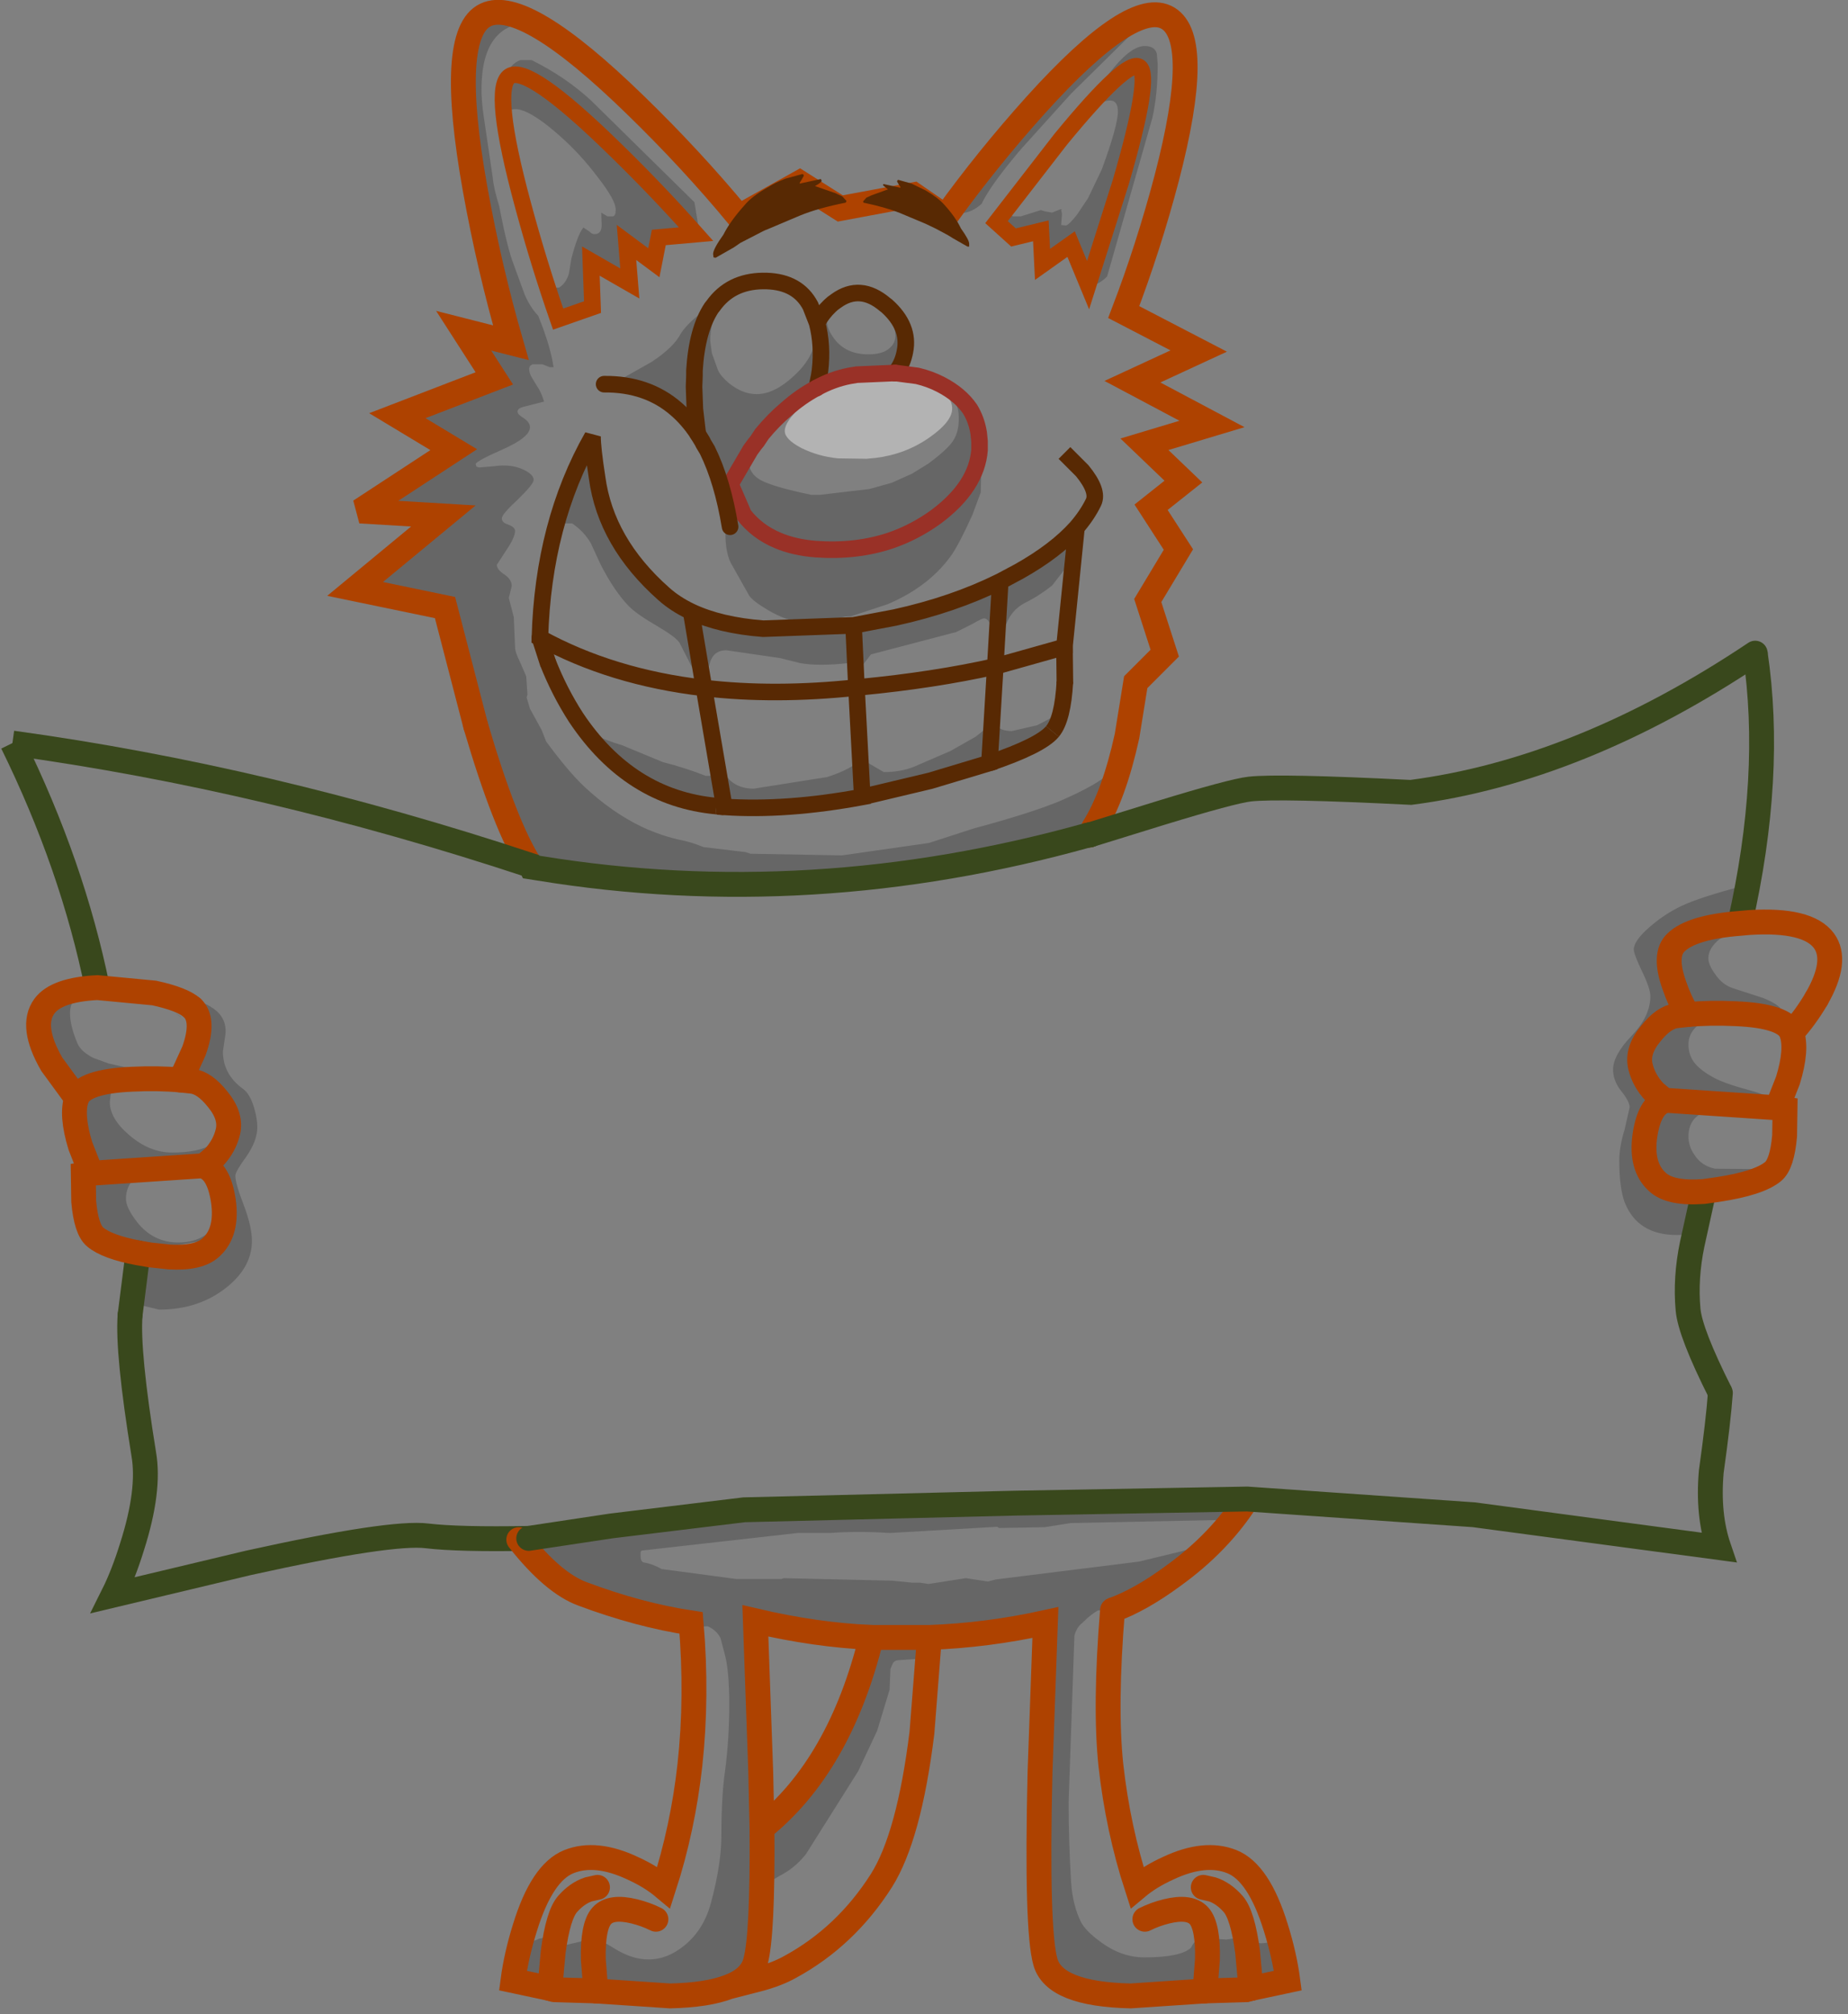 <?xml version="1.0" encoding="utf-8"?>
<svg version="1.1" id="Layer_1"
xmlns="http://www.w3.org/2000/svg"
xmlns:xlink="http://www.w3.org/1999/xlink"
xmlns:author="http://www.sothink.com"
width="223px" height="243px"
xml:space="preserve">
<rect width="100%" height="100%" fill="#808080" stroke="none"/>
<g id="355" transform="matrix(1, 0, 0, 1, 12.8, -323.25)">
<path style="fill:#000000;fill-opacity:0.2" d="M50,330.5L51.35 330.5Q55.4 332.5 58.5 335.35L71 347.65L71.45 350.4L71.45 351.15L70.55 351.75L67.6 352.3L66.5 352.65Q65.9 353.2 65.8 354.1L65.7 355.55L64.75 354.8Q64 354.15 63.45 354.15Q62.95 354.15 62.85 354.7L63 357.6L59.3 355.95Q59 355.95 58.75 356.55L58.5 357.45L58.6 359.7Q58.25 361 55.85 361.7L55.2 361.7Q54.5 361.55 54 361.1L52.75 356.45Q53.15 357.3 53.9 357.95L54.65 357.95Q55.5 357.45 55.85 356.25L56.15 354.45Q56.9 351.55 57.6 350.7L58.35 351.2Q58.6 351.5 58.95 351.5Q59.8 351.5 59.8 350.4L59.75 348.9L60.5 349.35L61.2 349.35Q61.5 349.25 61.5 348.55Q61.5 347.4 59.35 344.65Q57.25 341.85 54.7 339.6Q48.75 334.35 48 337.75L47.7 335.3Q47.7 333.95 48.1 332.75Q48.7 330.95 50 330.5M46.65,344.6Q46.75 345.9 47.45 348.15Q48.4 353.15 49.2 355.2L50.5 358.75Q51.15 360.3 52.15 361.35L52.75 362.9Q53.7 365.55 54 367.55L53.55 367.55L52.65 367.2L51.45 367.2L51.15 367.4L51.05 367.7Q51.05 368.25 51.35 368.75L51.95 369.75Q52.5 370.5 52.85 371.7L50.5 372.3Q49.65 372.5 49.65 372.9Q49.65 373.25 50.4 373.7Q51.15 374.2 51.15 374.8Q51.15 376 47.9 377.45Q44.6 378.9 44.6 379.25L44.7 379.55L45 379.65L46.8 379.5Q48.85 379.2 50.35 379.9Q51.6 380.5 51.6 381.15Q51.6 381.65 49.7 383.5Q47.75 385.3 47.75 385.8Q47.75 386.3 48.55 386.55Q49.35 386.85 49.35 387.3Q49.35 388.1 48.25 389.7L47.15 391.4Q47.15 391.95 48.05 392.55Q48.95 393.15 48.95 393.95L48.6 395.4L49.2 397.7L49.35 401.25Q49.35 401.95 49.9 403L50.7 404.85L50.85 407.05L50.75 407.4L51.15 408.75L52.55 411.3L53.1 412.7Q55.75 416.3 57.65 418.1Q61 421.25 64.65 423Q67.1 424.15 69.6 424.65Q70.75 424.9 72.1 425.45L77.15 426.05L77.75 426.25L88.8 426.45L99.3 424.95L104.7 423.2Q111.6 421.35 115.2 419.85Q118.4 418.45 120.1 417.3L122.4 415.4Q121 420.25 119.15 423.15L118.75 423.75L118.5 424L118.65 424L126 421.75L124.75 422.6Q120.65 425.75 106.1 428.15Q94.3 430.1 84.1 430.5L74 430.5Q57.75 429.1 51.5 426.85L50.5 426.5Q48.1 422.15 45.35 413.35L45.2 413.3L45.1 413.1L45.2 412.85L44.65 410.9L44.6 410.9L44.55 410.65L44.55 410.6L43.6 406.95L43.45 406.9L43.35 406.65L43.45 406.4L42.6 403.05L42.45 403L42.35 402.55L42.4 402.35L42.3 402.15L42.35 402.05L40.9 396.55L30.05 394.3L40.7 385.5L30.65 384.9L41.95 377.5L35.15 373.4L46.85 368.9L43.15 363.15L48.85 364.6Q46.25 355.6 44.55 346.15Q41.15 327.25 45.8 325.05Q47.8 324.1 51.4 325.95Q45.3 326 45.3 334.05Q45.3 335.5 45.6 337.5L46.65 344.6M80.45,357.6L82.35 357.7L84.75 359.4L85.25 360.65L85.3 361.1L84.6 359.85Q83.6 358.85 82.5 358.5L78.7 357.75L80.45 357.6M62.05,369.05L65.85 366.9Q68.5 365.15 69.35 363.5Q70.2 362.15 72.6 360.4Q73.75 359.55 74.9 359L74.25 359.8Q72.9 361.85 72.9 364.35L73.1 365.85L73.8 367.8Q74.05 368.55 75.25 369.55Q76.85 370.8 78.5 370.8Q80.65 370.8 83 368.6Q85.7 366.15 85.7 363.15L85.45 361.65L86.05 361.8L87.35 360.55L88 360.1Q87 360.95 87 362Q87 362.95 87.85 364.1Q89.25 366 92 366Q93.9 366 94.7 365.1Q95.25 364.55 95.25 363.75Q95.25 362.65 94.4 361.2Q93.7 360 92.6 359.45Q94.7 359.85 95.5 361.75Q95.9 362.75 95.9 364.65L95.75 366.15Q95.7 367 96.15 367.7Q98.65 368.25 101.85 370.25Q102.9 370.95 103.8 372.4L104.1 372.9Q104.15 373.5 104.9 374.7L105.3 376.55L105.6 380.35L105.55 382.65L104.55 385.35Q102.8 389.2 101.85 390.45Q99.15 394.1 94.3 396.15L89.9 397.6L89.15 397.65L88.1 397.95L83.9 398.25Q82.3 398.25 79.95 396.9Q78 395.75 77.6 395.1L75.35 391.1Q74.65 389.6 74.75 387Q74.85 384.25 74.4 383L72.85 379Q71.85 376.7 70.65 375Q68.7 372.25 66.35 371L62.05 369.05M52.35,355.05L50.4 348.85L51.9 353.15L52.35 355.05M59.45,382.8L62.1 388.8Q63.1 391.65 67.25 394.8Q69.95 396.8 71.5 397.4Q74.35 398.45 80.55 399L84.9 399.05L85.9 399.15L87.8 398.8L87.95 398.75L93.95 398.1L95.4 397.8L108.5 393Q116.85 388.1 118.65 384.8L117.25 387.55Q116.75 388.65 116.75 390L117.45 393.25Q117.45 393.95 116.7 395.3L116.45 397.4L116.45 401.5L116.4 401.45L116.25 399.45L115.95 399.35L115.9 399.4L115.8 397.7Q115.8 395.85 116.6 391.75L116.55 391.5L116.1 391.4L114.15 393.9Q112.5 395.2 110.85 396Q109.25 396.85 108.6 398.6Q107.9 400.55 107.4 400.95L106.95 399.15Q106.5 397.85 105.95 397.85Q105.7 397.85 104.5 398.55L102.6 399.5L92.3 402.2L90.45 404.6L90.2 404.55L90.05 403.8L89.55 403.25Q86 403.65 83.75 403.25L81.35 402.65L74.85 401.7Q73.55 401.7 73.05 402.75Q72.8 403.2 72.3 405.45Q71.25 404.9 70.45 403.25L69.2 400.8Q68.75 400.1 66.45 398.75Q63.95 397.3 63.05 396.35Q61.35 394.6 59.7 391.4L58.5 388.8Q57.7 387.4 56.25 386.4L55.35 386.4L54.55 387.1L54.35 387.35Q54.05 387.45 53.75 387.7L56.6 379.3Q57.15 377.85 58.4 376.8L58.7 379.8Q58.95 381.6 59.45 382.8M78.95,381.15Q80.5 382 85.1 382.95L86.15 382.95L92.1 382.25L94.8 381.5L97.25 380.4L99.2 379.2Q101.5 377.5 102.2 376.45Q102.9 375.4 102.9 373.75Q102.9 372.3 102.35 371.7L99.3 369.45Q98 368.85 96.8 368.6Q94.6 368.15 90.6 368.6Q88.55 368.9 86.45 370.05Q81.6 372.75 79.75 374.45Q77.55 376.5 77.55 378.85Q77.55 380.35 78.95 381.15M123.8,327.3L116.45 334.55L110.4 341.25Q106.7 345.6 105.65 347.85Q104.4 348.95 103.2 348.95L102.45 348.75L102.2 348.2Q106.85 341.85 112.2 335.9Q123.95 322.9 128.15 325.45L126.5 325.9Q124.6 326.5 123.8 327.3M125.35,328.8Q126.55 328.8 126.8 329.75L126.9 331Q126.9 334.65 126.25 337.5L120.8 356.6Q120 357.45 118.5 357.95L117.35 355.65Q116.6 354 115.7 353.15L115.35 353.15Q113.45 354.75 112.85 354.75L112.65 354.7L112.7 352.9Q112.75 351.9 111.75 351.35L110.7 351.3L108.95 351.55L108 350.45L107.25 349.9L108.65 348.45L110.05 346.6Q109.1 348.25 109.1 348.7Q109.1 349.05 109.4 349.35L110.4 349.35L112.8 348.6L113.3 348.75L114.15 348.9L115.15 348.5Q115.5 348.5 115.25 348.6L115.35 349.05L115.25 350.4L115.8 350.45Q116.15 350.45 117.2 349.1L118.5 347.15L120.15 343.7Q122.1 338.4 122.1 336.7Q122.1 335.2 120.85 335.4Q119.75 335.6 117 337.25L119.7 334.05Q120.65 332.55 121.7 331.3Q123.8 328.8 125.35 328.8M198.15,429.95L197.2 434.55L196.4 435.3L196.4 435.65L194.7 436.55Q193.35 437.65 193.35 438.85Q193.35 439.65 194.15 440.75Q195.05 442.1 196.4 442.5L199.95 443.65Q202.2 444.55 202.4 445.5L198.95 445.8L196.7 445.35Q194.95 445.35 193.2 446.25Q190.95 447.35 190.95 449.25Q190.95 450.45 191.55 451.3Q192.2 452.25 193.8 453.15Q195.05 453.9 198.2 454.75Q200.75 455.45 200.75 455.85L200.05 456.6Q199.35 457.05 198.45 457.05Q195.9 456.75 194.2 457.05Q190.95 457.55 190.95 460.35Q190.95 461.55 191.65 462.55Q192.5 463.9 194.15 464.25L199.95 464.3L201.55 464.15L201.15 464.6Q199.45 466 194.55 466.75L192.8 467L191.65 472.2L189.55 472.25Q184.8 472.25 183.25 468.3Q182.6 466.55 182.6 463.25Q182.6 461.6 183.25 459.5L183.85 456.85Q183.85 456.15 182.85 454.9Q181.85 453.65 181.85 452.3Q181.85 450.55 184.1 448.2Q186.35 445.85 186.35 443.45Q186.35 442.5 185.35 440.45Q184.35 438.35 184.35 437.8Q184.35 436.75 186.25 435.1Q187.8 433.75 189.5 432.85Q191.55 431.75 196.35 430.45L198.15 429.95M109.3,411.45L112.35 410.75L114.35 409.7L115.05 408.9L114.6 409.95L113.2 412.05Q112.1 413.25 110.25 413.85Q106.6 414.65 102.6 416.1L94.5 418.35L85.35 420.15L81.45 420.5L81.2 420.35L72.5 419.9Q69.4 419.5 67.55 418.4L65.45 417.35Q64.95 417.2 64.3 416.6L63.3 415.8Q61.3 414.5 59.85 413L58.75 411.75Q60.3 412.6 62.25 413.15L67.2 415.2Q69.8 415.85 72.35 416.85L73.2 416.85L73.85 415.8L75.3 417.4Q76.4 418.4 78.15 418.4L87 417Q90 416.05 91.1 414.8L93.85 416.4Q95.9 416.4 97.5 415.75L101.9 413.85L104.9 412.15Q106.4 411.05 106.95 410.15L107.45 410.85Q108.1 411.45 109.3 411.45M0.55,442.7L1.45 442.7L-1.7 443.15Q-2 442.4 -2.85 443L-3.8 443.85Q-4.35 444.4 -4.35 445.5Q-4.35 447 -3.45 449.15Q-3 450.15 -1.5 450.9L0.3 451.55L2.5 452.05L1.05 453.6L0.65 454.4L0.45 456.2Q0.45 458.2 2.8 460.2Q5.25 462.3 7.95 462.3Q11.2 462.3 12.75 461.3Q11.85 462.25 11.85 462.8L12 463.9L10.5 463.65Q2.4 463.65 2.4 467.9Q2.4 468.95 3.75 470.7Q5.7 473.15 8.7 473.15Q11.8 473.15 13.3 470.9L13.85 469.95L13.85 470.3Q13.85 472.4 11 473.05L5.6 474L3.85 474.5L3.85 474.4Q0.15 473.7 -1.3 472.5Q-2.4 471.6 -2.7 468.2L-2.75 464.95L-1.8 464.8L-3.1 461.5Q-4.25 457.75 -3.55 455.75L-6.55 451.65Q-9.2 447.05 -7.45 444.65Q-6.15 442.85 -2 442.5L0.05 442.6L0.55 442.7M9.25,444.15Q10.35 444.6 10.35 445.9L10.3 446.3L10.2 446.35L10.05 445.85L9.5 445.2L9.2 444.45Q8.9 444.1 7.35 443.7L9.25 444.15M6.8,444.3L7.8 444.45L7.05 444.45L6.8 444.3M11.6,445.8Q11.6 444.65 11.1 444Q12.9 444.65 13.7 445.6Q14.55 446.6 14.4 448.05L14.1 450.1Q14.1 452.85 16.5 454.6Q17.35 455.2 17.85 456.85Q18.25 458.2 18.25 459.25Q18.25 460.85 16.95 462.75Q15.6 464.6 15.6 465.1Q15.6 466 16.6 468.6Q17.6 471.25 17.6 472.95Q17.6 476.15 14.5 478.6Q11.15 481.25 6.4 481.25L3.1 480.45L3.65 476L6 475.35L8.9 475.1Q10.05 475.2 11.5 474.6Q13.7 473.7 14.5 472.7Q15.1 471.9 15.1 470.5L13.25 462.85Q13.25 462.4 14.45 461.4Q15.6 460.45 15.6 459.15Q15.6 456.6 12.75 453.95L9.85 451.55L10.75 449.4Q11.6 447.1 11.6 445.8M9,445.95L8.45 445.55L8.55 445.6L9.05 445.95L9 445.95M8.95,452.5L8.15 452.1L7.85 452L8.45 451.85L8.95 452.5M14.1,458.65L14.05 457.75L14.35 459.1L13.8 460.15L14.1 458.65M64.5,510.9Q64.5 511.7 64.9 511.75Q66 511.95 67.05 512.55L76.05 513.75L81.5 513.75L81.75 513.65L94.85 513.95L97.35 514.2L98.25 514.2L99.25 514.35L103.75 513.65L106.4 514.05L107.4 513.8L124.65 511.65L129.8 510.4Q133 509.55 133.85 509Q131.6 511.35 128.8 513.35Q125 516.15 121.75 517.4L119.7 517.55Q118.9 517.95 117.8 519.05Q117.1 519.6 116.85 520.6L116.15 540.7Q116.15 545.25 116.45 550.35Q116.65 553.15 117.65 555.15Q118.2 556.2 119.9 557.45Q122.45 559.4 125.3 559.4Q129.65 559.4 130.9 558.25Q131.6 556.95 132.5 556.65L133.7 557.15L135.2 557.25L136.55 557.05L136.8 556.8L137.6 557.25L139.3 557.7Q140.65 557.7 141.45 556.95L141.5 556.95Q142.25 559.65 142.6 562.2L137.95 563.2L137.6 563.3L123.65 564.05Q114.45 563.85 113.35 559.95Q112.25 556.1 112.7 537.05L113.35 519Q106.3 520.55 99.35 520.8L99.15 523.3L95.55 523.55Q95.1 523.6 94.9 524L94.65 524.6L94.55 527.1L93.05 532.05L90.75 536.95L84.45 546.95Q83.25 548.45 81.75 549.3Q81.55 549.4 80.8 549.85L79.55 550.4L79.3 550.95L79.25 551.6Q78.45 558.2 78.45 561.65L78.45 562.1L75.15 562.95Q72.55 563.95 68.05 564.05L54.1 563.3L49.1 562.2Q49.4 559.95 50.05 557.5L50.65 557.55Q51.45 557.55 52.25 557.15L53.25 556.95L53.95 557.45L55.5 557.9L57.25 557.5L58.35 556.95Q59.1 556.95 61.3 558.3Q63.45 559.65 65.45 559.65Q67.75 559.65 69.8 557.95Q72.2 556 73.05 552.6Q74.25 548.05 74.25 544.7Q74.25 539.9 74.7 536.85Q75.2 533.05 75.2 528.85Q75.2 524.65 74.6 522.6L74.15 520.9Q73.7 519.95 72.6 519.45L70.65 519.55L70.6 519.05Q64.3 518.1 57.5 515.55Q54.35 514.4 50.5 510.1L51 509.95Q54.75 508.85 58.5 508.25L95.75 504.85L110 504.85L122.55 504.25L123.25 504.35L136.85 504.5L137.35 504.6L135.9 506.6L116.4 507L113.25 507.5L107.75 507.6L107.55 507.45L94.55 508.2Q90.8 507.95 87.3 508.2L83.45 508.2L64.8 510.3Q64.5 510.3 64.5 510.6L64.5 510.9M79.15,543.8Q88.55 536.25 92.35 520.8Q85.6 520.5 78.35 518.8L79.15 543.8" />
<path style="fill:#FFFFFF;fill-opacity:0.4" d="M87.65,369.8Q89.1 368.8 92.55 368.35Q97.55 368.3 100.15 369.85Q102.1 371.05 102.1 372.55Q102.1 374.1 99.4 376Q96.5 378.05 92.85 378.5L91.75 378.6L88.3 378.55Q85.9 378.3 83.9 377.3Q81.9 376.25 81.9 375.25Q81.9 373.85 85 371.3Q85.25 371.05 86.2 370.6L87.65 369.8" />
<path style="fill:none;stroke-width:3;stroke-linecap:round;stroke-linejoin:miter;stroke-miterlimit:3;stroke:#AE4200;stroke-opacity:1" d="M51.2,427.65Q48.15 422.9 44.6 410.8" />
<path style="fill:none;stroke-width:3;stroke-linecap:round;stroke-linejoin:miter;stroke-miterlimit:3;stroke:#39481C;stroke-opacity:1" d="M2.9,481.9L3.85 474.4" />
<path style="fill:none;stroke-width:3;stroke-linecap:butt;stroke-linejoin:miter;stroke-miterlimit:3;stroke:#39481C;stroke-opacity:1" d="M199,402.05Q201.2 416.8 197.15 434.65M192.8,467L191.4 473.35Q190.55 477.45 190.9 481.25Q191.15 484.05 194.8 491.3M-1.05,442.4Q-4.05 427.65 -11.3 412.9" />
<path style="fill:none;stroke-width:3;stroke-linecap:butt;stroke-linejoin:miter;stroke-miterlimit:3;stroke:#AE4200;stroke-opacity:1" d="M137.7,504.1Q134.35 509.35 128.8 513.35Q124.8 516.3 121.45 517.5" />
<path style="fill:none;stroke-width:3;stroke-linecap:round;stroke-linejoin:miter;stroke-miterlimit:3;stroke:#AE4200;stroke-opacity:1" d="M44.6,410.8L40.9 396.55L30.05 394.3L40.7 385.5L30.65 384.9L41.95 377.5L35.15 373.4L46.85 368.9L43.15 363.15L48.85 364.6Q46.25 355.6 44.55 346.15Q41.15 327.25 45.8 325.05Q50.45 322.85 63.85 335.9Q70.6 342.45 76.35 349.4L83.7 345.3L88.6 348.4L97.45 346.75L101.3 349.4Q106.35 342.4 112.2 335.9Q123.95 322.9 128.15 325.45Q132.35 328 128 344.7Q125.8 353.05 122.8 360.9L131.85 365.6L123.85 369.3L133.45 374.4L125.3 376.85L130 381.35L126.1 384.45L129.4 389.55L125.7 395.7L127.75 402.05L124.25 405.55L123.2 412.05Q121.6 419.3 119.15 423.15" />
<path style="fill:none;stroke-width:2;stroke-linecap:round;stroke-linejoin:miter;stroke-miterlimit:3;stroke:#AE4200;stroke-opacity:1" d="M61.25,341.1Q66.45 346.15 71.2 351.5L66.7 351.9L66.1 354.95L62.8 352.5L63.2 357.45L58.5 354.75L58.7 360.3L54.55 361.75Q52.2 355 50.3 347.95Q46.5 333.9 48.7 332.45Q50.9 331 61.25 341.1M122.45,345.2L118.5 357.65L116.45 352.7L113 355.15L112.8 351.1L109.5 351.9L107.45 350.05L115.2 340.05Q123.25 330.25 124.7 331.35Q126.15 332.5 122.45 345.2" />
<path style="fill:none;stroke-width:2;stroke-linecap:butt;stroke-linejoin:miter;stroke-miterlimit:3;stroke:#582903;stroke-opacity:1" d="M114.2,411.5Q115.45 410 115.7 405.5M73.65,420.5Q63.2 419.55 56.7 409.8Q54.7 406.7 53.3 403.15" />
<path style="fill:none;stroke-width:2;stroke-linecap:round;stroke-linejoin:miter;stroke-miterlimit:3;stroke:#AE4200;stroke-opacity:1" d="M95.2,368.25L95.25 368.25" />
<path style="fill:none;stroke-width:3;stroke-linecap:butt;stroke-linejoin:miter;stroke-miterlimit:3;stroke:#AE4200;stroke-opacity:1" d="M53.75,563.2L54.1 563.3" />
<path style="fill:none;stroke-width:3;stroke-linecap:round;stroke-linejoin:miter;stroke-miterlimit:3;stroke:#AE4200;stroke-opacity:1" d="M190.85,445.65Q189.9 444.05 189.25 442.15Q187.9 438.4 189.45 436.95Q191.35 435.1 197.15 434.65L198.25 434.55Q205.35 434.1 207.3 436.75Q209.05 439.15 206.4 443.75M53.55,563.15L53.95 558.75Q54.55 554.25 55.7 552.95Q56.85 551.65 58.2 551.2L59.3 550.95M118.5,424L118.65 424M-3.55,455.75L-6.55 451.65Q-9.2 447.05 -7.45 444.65Q-6 442.65 -1.05 442.4L5.8 443.05Q9.25 443.8 10.4 444.85M138.15,563.15L137.75 558.75Q137.15 554.25 136 552.95Q134.85 551.65 133.5 551.2L132.4 550.95" />
<path style="fill:none;stroke-width:3;stroke-linecap:round;stroke-linejoin:miter;stroke-miterlimit:3;stroke:#39481C;stroke-opacity:1" d="M51,508.85L49.8 509M118.8,423.95L127.2 421.35Q135.85 418.7 138 418.45Q141.45 418.05 157.45 418.85Q177.85 416.2 199 402.05M51,508.85Q42.55 509 38.75 508.55Q34.4 508 17.2 511.8L0.85 515.7Q2.1 513.2 3.15 509.8Q5.3 503.05 4.55 498.7Q2.55 486.35 2.9 481.9" />
<path style="fill:none;stroke-width:2;stroke-linecap:round;stroke-linejoin:miter;stroke-miterlimit:3;stroke:#582903;stroke-opacity:1" d="M71.4,375.6L71.05 372.6L70.95 369.9L71 368.6L71 367.95Q71.3 363.05 73.05 360.4L73.25 360.15Q75.35 357.2 79.25 357.15Q83.15 357.1 84.8 359.8L85 360.15L85.8 362.2Q86.4 361.05 87.35 360.15Q87.65 359.85 88.1 359.55Q91 357.45 94 360L94.2 360.15Q97 362.65 96.4 365.65Q96.15 367 95.45 367.95L95.2 368.25M85.75,370.05L86.05 368.6L86.15 367.95Q86.5 364.9 85.8 362.2M70.6,397.05L72.15 406.25Q61 404.95 52.35 400.2Q52.75 386.35 58.7 375.9Q58.7 377.3 59.25 380.85Q60.3 388.7 67.3 394.9Q68.7 396.15 70.6 397.05Q74.1 398.7 79.3 399.1L90.2 398.7L95.2 397.75Q102.25 396.2 107.9 393.4L110.15 392.2Q114.6 389.7 117.1 386.9L115.65 401.25L115.65 401.3L107.3 403.65L106.6 415.3L99.45 417.45L91.25 419.4M90.2,398.7L90.55 406.2L91.05 406.15Q99.9 405.3 107.3 403.65L107.9 393.4M90.55,406.2Q80.65 407.25 72.15 406.25L74.6 420.6Q82.1 421.1 91.25 419.4L90.55 406.2" />
<path style="fill:none;stroke-width:2;stroke-linecap:round;stroke-linejoin:miter;stroke-miterlimit:3;stroke:#993127;stroke-opacity:1" d="M95.25,368.25L97.9 368.6Q99.4 368.95 100.75 369.65Q103.05 370.85 104.25 372.6Q105.05 373.9 105.3 375.5L105.4 376.5L105.4 376.8L105.4 377.55Q105.05 381.95 100.15 385.6Q97.6 387.45 94.7 388.45Q90.55 389.85 85.65 389.5Q83.05 389.3 81.05 388.45Q78.55 387.4 76.95 385.35L75.35 381.65L77.75 377.55L78.3 376.8L78.55 376.5L79.15 375.6Q80.55 373.9 82.1 372.6Q83.85 371.05 85.75 370.05" />
<path style="fill:none;stroke-width:2;stroke-linecap:butt;stroke-linejoin:miter;stroke-miterlimit:3;stroke:#582903;stroke-opacity:1" d="M117.1,386.9Q118.4 385.4 119.15 383.85Q119.8 382.5 117.8 380.05L115.65 377.9M106.6,415.3Q112.8 413.2 114.2 411.5M74.6,420.6L73.65 420.5" />
<path style="fill:none;stroke-width:2;stroke-linecap:round;stroke-linejoin:miter;stroke-miterlimit:3;stroke:#582903;stroke-opacity:1" d="M60.1,369.6Q65.3 369.55 68.8 372.6Q70.25 373.85 71.4 375.6M53.3,403.15L52.35 400.2M75.3,386.8Q74.4 381.3 72.55 377.55L72.1 376.8L71.95 376.5L71.4 375.6M115.7,405.5L115.65 401.3" />
<path style="fill:none;stroke-width:2;stroke-linecap:round;stroke-linejoin:miter;stroke-miterlimit:3;stroke:#993127;stroke-opacity:1" d="M85.75,370.05Q87.65 369 89.7 368.6L90.6 368.45L95.2 368.25" />
<path style="fill:none;stroke-width:3;stroke-linecap:round;stroke-linejoin:miter;stroke-miterlimit:3;stroke:#AE4200;stroke-opacity:1" d="M206.4,443.75Q205.05 446.05 203.4 447.85M49.8,509Q53.95 514.25 57.5 515.55Q64.3 518.1 70.6 519.05Q71.35 527.95 70.45 536.2Q69.6 543.85 67.3 550.95Q65.75 549.65 63.55 548.65Q59.1 546.55 55.85 547.85Q52.6 549.15 50.55 555.8Q49.5 559.15 49.1 562.2L53.55 563.15M10.4,444.85Q11.95 446.3 10.6 450.05L9 453.55M66.35,554.8Q65.15 554.2 63.75 553.85Q60.9 553.15 59.8 554.4Q58.7 555.65 58.8 559.7L59.1 563.45M54.1,563.3L59.1 563.45M121.45,517.5Q120.5 529.1 121.25 536.2Q122.1 543.85 124.4 550.95Q125.95 549.65 128.15 548.65Q132.6 546.55 135.85 547.85Q139.1 549.15 141.15 555.8Q142.2 559.15 142.6 562.2L138.15 563.15M125.35,554.8Q126.55 554.2 127.95 553.85Q130.8 553.15 131.9 554.4Q133 555.65 132.9 559.7L132.6 563.45" />
<path style="fill:none;stroke-width:3;stroke-linecap:round;stroke-linejoin:miter;stroke-miterlimit:3;stroke:#AE4200;stroke-opacity:1" d="M203.4,447.85Q204.1 449.85 202.95 453.6L201.65 456.9L202.6 457.05L202.55 460.3Q202.25 463.7 201.15 464.6Q199.45 466 194.55 466.75L192.8 467Q188.75 467.3 187.2 465.85Q185.15 464 185.7 460.2Q186.25 456.6 188.1 456.05L186.85 455Q185.55 453.6 185.15 451.9Q184.7 450 186.4 447.95Q187.95 446 189.45 445.8L190.85 445.65Q193.55 445.4 196.65 445.55Q202.65 445.8 203.4 447.85M188.1,456.05L188.25 456L201.65 456.9M9,453.55L10.4 453.7Q11.9 453.9 13.45 455.85Q15.15 457.9 14.7 459.8Q14.3 461.5 13 462.9L11.75 463.95Q13.6 464.5 14.15 468.1Q14.7 471.9 12.65 473.75Q11.2 475.1 7.65 474.9L5.3 474.65L3.85 474.4Q0.15 473.7 -1.3 472.5Q-2.4 471.6 -2.7 468.2L-2.75 464.95L-1.8 464.8L-3.1 461.5Q-4.25 457.75 -3.55 455.75Q-2.8 453.7 3.2 453.45Q6.3 453.3 9 453.55M11.75,463.95L11.6 463.9L-1.8 464.8M79.15,543.8Q88.55 536.25 92.35 520.8Q85.6 520.5 78.35 518.8L79 537.05L79.15 543.8Q79.25 556.85 78.35 559.95Q77.8 561.95 75.15 562.95L78.65 562.05Q80.95 561.45 82.55 560.55Q89.25 556.9 93.55 550.15Q96.9 544.85 98.45 532.3L99.35 520.8L92.35 520.8M59.1,563.45L68.05 564.05Q72.55 563.95 75.15 562.95M138.15,563.15L137.95 563.2L137.6 563.3L132.6 563.45L123.65 564.05Q114.45 563.85 113.35 559.95Q112.25 556.1 112.7 537.05L113.35 519Q106.3 520.55 99.35 520.8" />
<path style="fill:none;stroke-width:3;stroke-linecap:round;stroke-linejoin:miter;stroke-miterlimit:3;stroke:#39481C;stroke-opacity:1" d="M194.8,491.3Q194.55 494.75 193.7 500.8Q193.25 506 194.6 509.95L165.05 506L137.7 504.1L109.65 504.6L77 505.4L60.95 507.35L51 508.85M118.65,424L118.8 423.95" />
<path style="fill:none;stroke-width:3;stroke-linecap:round;stroke-linejoin:miter;stroke-miterlimit:3;stroke:#39481C;stroke-opacity:1" d="M118.8,423.95L118.5 424" />
<path style="fill:none;stroke-width:3;stroke-linecap:butt;stroke-linejoin:miter;stroke-miterlimit:3;stroke:#39481C;stroke-opacity:1" d="M118.5,424Q85.05 433.35 52.25 428L51.3 427.85L51.2 427.65Q19.3 417.1 -11.3 412.9" />
<path style="fill:none;stroke-width:3;stroke-linecap:butt;stroke-linejoin:miter;stroke-miterlimit:3;stroke:#AE4200;stroke-opacity:1" d="M53.55,563.15L53.75 563.2" />
<path style="fill:#582903;fill-opacity:1" d="M78.3,351.65L76.55 352.55L75.75 353.1L73.55 354.35L73.3 354.3L73.25 353.9Q73.25 353.3 74.5 351.55Q75.3 349.95 77.05 348Q77.95 346.9 79.95 345.8Q80.7 345.3 82 344.8L84 344.25L84.15 344.3L84.2 344.45L83.95 344.9L83.7 345.3L83.7 345.4L86.25 344.85L86.35 345.05Q86.35 345.25 85.55 345.7L88 346.55L88.85 346.95L89.35 347.5L89.25 347.7Q85.95 348.35 83.75 349.25L79.85 350.9Q79.4 351.05 78.3 351.65M93.8,345.45L95.85 345.9L95.85 345.8L95.65 345.5L95.45 345.15L95.5 345L95.6 344.95L97.2 345.4L98.85 346.2Q100.4 347.1 101.15 347.95Q102.55 349.5 103.15 350.8Q104.15 352.2 104.15 352.65L104.15 353L103.95 353L102.2 352L101.55 351.6L100.15 350.85L98.9 350.25L95.8 348.95Q94.05 348.25 91.4 347.7L91.35 347.55L91.75 347.1L92.4 346.8L94.35 346.1L93.75 345.6L93.8 345.45" />
</g>
</svg>
